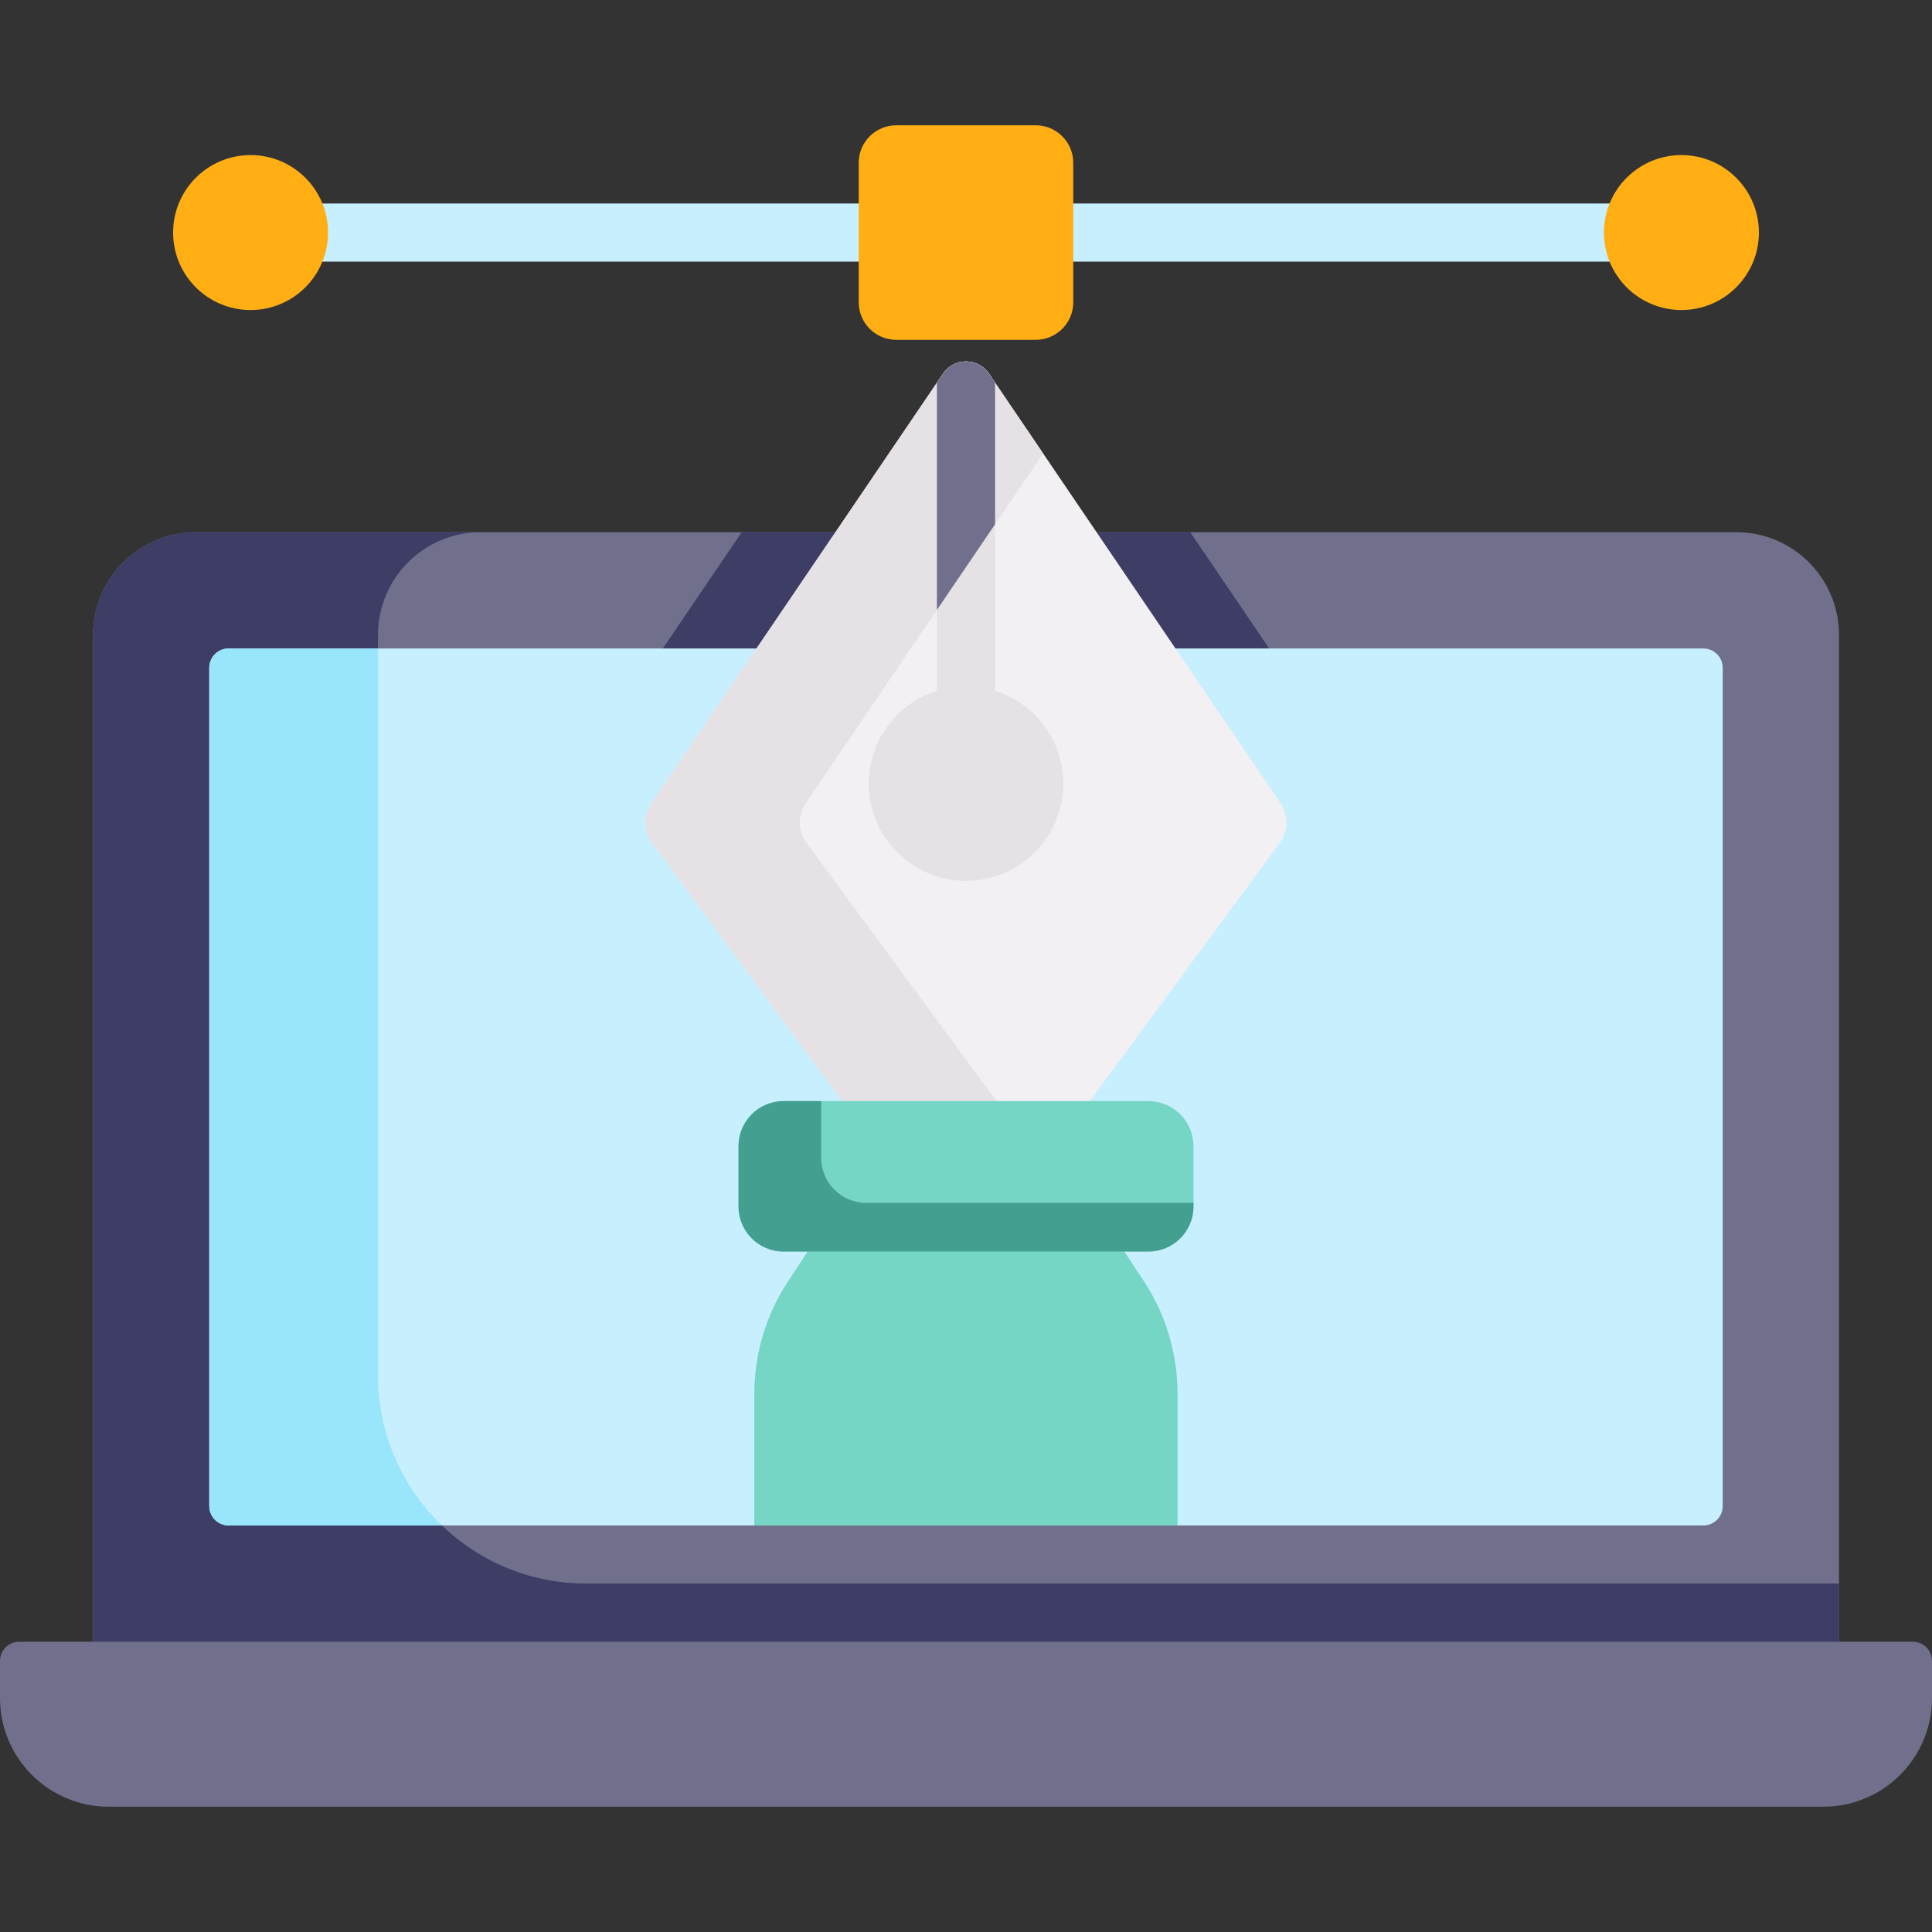 <svg width="120" height="120" viewBox="0 0 120 120" fill="none" xmlns="http://www.w3.org/2000/svg">
<rect x="0" y="0" width="120" height="120" fill="#333333" stroke="none"/>
<path d="M105.101 16.25H14.744C13.747 16.25 12.938 15.442 12.938 14.444C12.938 13.447 13.747 12.639 14.744 12.639H105.101C106.098 12.639 106.906 13.447 106.906 14.444C106.906 15.442 106.098 16.25 105.101 16.25Z" fill="#C8EFFE"/>
<path d="M107.84 33.055C111.365 33.055 114.223 35.913 114.223 39.438V107.026H5.776V39.438C5.776 35.913 8.634 33.055 12.159 33.055H107.84Z" fill="#70708C"/>
<path d="M36.416 98.359C29.27 98.359 23.477 92.566 23.477 85.421V39.438C23.477 35.913 26.335 33.055 29.86 33.055H12.159C8.634 33.055 5.776 35.913 5.776 39.438V107.026H114.223V98.359H36.416Z" fill="#3D3D66"/>
<path d="M113.247 112.218H6.753C3.023 112.218 0 109.194 0 105.464V103.162C0 102.504 0.533 101.971 1.191 101.971H118.809C119.467 101.971 120 102.504 120 103.162V105.464C120 109.194 116.977 112.218 113.247 112.218Z" fill="#70708C"/>
<path d="M48.437 71.246L51.798 75.73C53.026 77.368 54.982 78.345 57.029 78.345H63.28C65.446 78.345 67.467 77.276 68.686 75.484L71.617 71.174L83.374 55.195C85.109 52.831 85.169 49.613 83.522 47.19L73.929 33.055H46.071L36.48 47.188C34.831 49.613 34.891 52.831 36.63 55.199L48.437 71.246Z" fill="#3D3D66"/>
<path d="M107 41.478V93.548C107 94.211 106.463 94.748 105.8 94.748H14.199C13.536 94.748 12.999 94.211 12.999 93.548V41.478C12.999 40.816 13.536 40.278 14.199 40.278H105.8C106.463 40.279 107 40.816 107 41.478Z" fill="#C8EFFE"/>
<path d="M14.199 94.748H27.454C25.004 92.394 23.477 89.086 23.477 85.421V40.278H14.199C13.536 40.278 12.999 40.816 12.999 41.478V93.548C12.999 94.21 13.536 94.748 14.199 94.748Z" fill="#99E6FC"/>
<path d="M64.331 21.107H55.668C54.381 21.107 53.337 20.063 53.337 18.776V10.113C53.337 8.825 54.381 7.782 55.668 7.782H64.331C65.618 7.782 66.662 8.825 66.662 10.113V18.776C66.662 20.063 65.618 21.107 64.331 21.107Z" fill="#FFAE14"/>
<path d="M104.436 19.256C107.093 19.256 109.248 17.102 109.248 14.444C109.248 11.787 107.093 9.632 104.436 9.632C101.778 9.632 99.624 11.787 99.624 14.444C99.624 17.102 101.778 19.256 104.436 19.256Z" fill="#FFAE14"/>
<path d="M15.564 19.256C18.221 19.256 20.376 17.102 20.376 14.444C20.376 11.787 18.221 9.632 15.564 9.632C12.906 9.632 10.752 11.787 10.752 14.444C10.752 17.102 12.906 19.256 15.564 19.256Z" fill="#FFAE14"/>
<path d="M79.538 49.895C80.044 50.639 80.024 51.621 79.492 52.346L67.685 68.392L64.705 72.776C64.384 73.248 63.85 73.53 63.28 73.53H57.029C56.486 73.53 55.976 73.275 55.65 72.841L52.315 68.392L40.508 52.346C39.976 51.621 39.957 50.639 40.462 49.895L58.575 23.207C59.258 22.2 60.742 22.2 61.426 23.207L79.538 49.895Z" fill="#F3F0F3"/>
<path d="M61.895 68.392L50.089 52.346C49.556 51.621 49.537 50.639 50.043 49.895L64.79 28.165L61.426 23.207C60.742 22.2 59.258 22.2 58.575 23.207L40.462 49.894C39.957 50.638 39.976 51.621 40.508 52.345L52.315 68.392L55.65 72.841C55.976 73.275 56.486 73.53 57.029 73.53H63.28C63.85 73.53 64.384 73.248 64.705 72.776L64.932 72.442L61.895 68.392Z" fill="#E5E1E5"/>
<path d="M60 54.711C63.336 54.711 66.04 52.007 66.04 48.672C66.04 45.336 63.336 42.632 60 42.632C56.665 42.632 53.961 45.336 53.961 48.672C53.961 52.007 56.665 54.711 60 54.711Z" fill="#E5E1E5"/>
<path d="M61.426 23.207C60.742 22.2 59.258 22.2 58.575 23.207L58.194 23.767V48.671C58.194 49.669 59.003 50.477 60 50.477C60.998 50.477 61.806 49.669 61.806 48.671V23.767L61.426 23.207Z" fill="#E5E1E5"/>
<path d="M69.826 77.735L71.061 79.612C72.416 81.672 73.138 84.084 73.138 86.55V94.748H46.863V86.55C46.863 84.084 47.585 81.672 48.94 79.612L50.175 77.735L53.907 72.429H66.852L69.826 77.735Z" fill="#76D6C6"/>
<path d="M72.457 82.466C72.115 81.465 71.647 80.505 71.06 79.612L69.825 77.735L66.851 72.429H61.49H57.639H53.906L50.174 77.735L48.939 79.612C47.584 81.672 46.862 84.084 46.862 86.55V94.748H54.447V86.55C54.447 86.536 54.447 86.522 54.447 86.509C54.454 84.311 56.28 82.55 58.478 82.55H71.33C71.713 82.55 72.089 82.521 72.457 82.466Z" fill="#76D6C6"/>
<path d="M71.33 68.392H48.669C47.123 68.392 45.87 69.645 45.87 71.191V74.936C45.87 76.481 47.123 77.735 48.669 77.735H71.33C72.876 77.735 74.129 76.482 74.129 74.936V71.191C74.129 69.645 72.876 68.392 71.33 68.392Z" fill="#76D6C6"/>
<path d="M53.806 74.712C52.26 74.712 51.007 73.459 51.007 71.913V68.392H48.669C47.123 68.392 45.87 69.645 45.87 71.191V74.936C45.87 76.481 47.123 77.735 48.669 77.735H71.33C72.876 77.735 74.129 76.482 74.129 74.936V74.712H53.806Z" fill="#439F90"/>
<path d="M58.575 23.207L58.194 23.767V37.883L61.806 32.562V23.767L61.426 23.207C60.742 22.2 59.258 22.2 58.575 23.207Z" fill="#70708C"/>
</svg>
